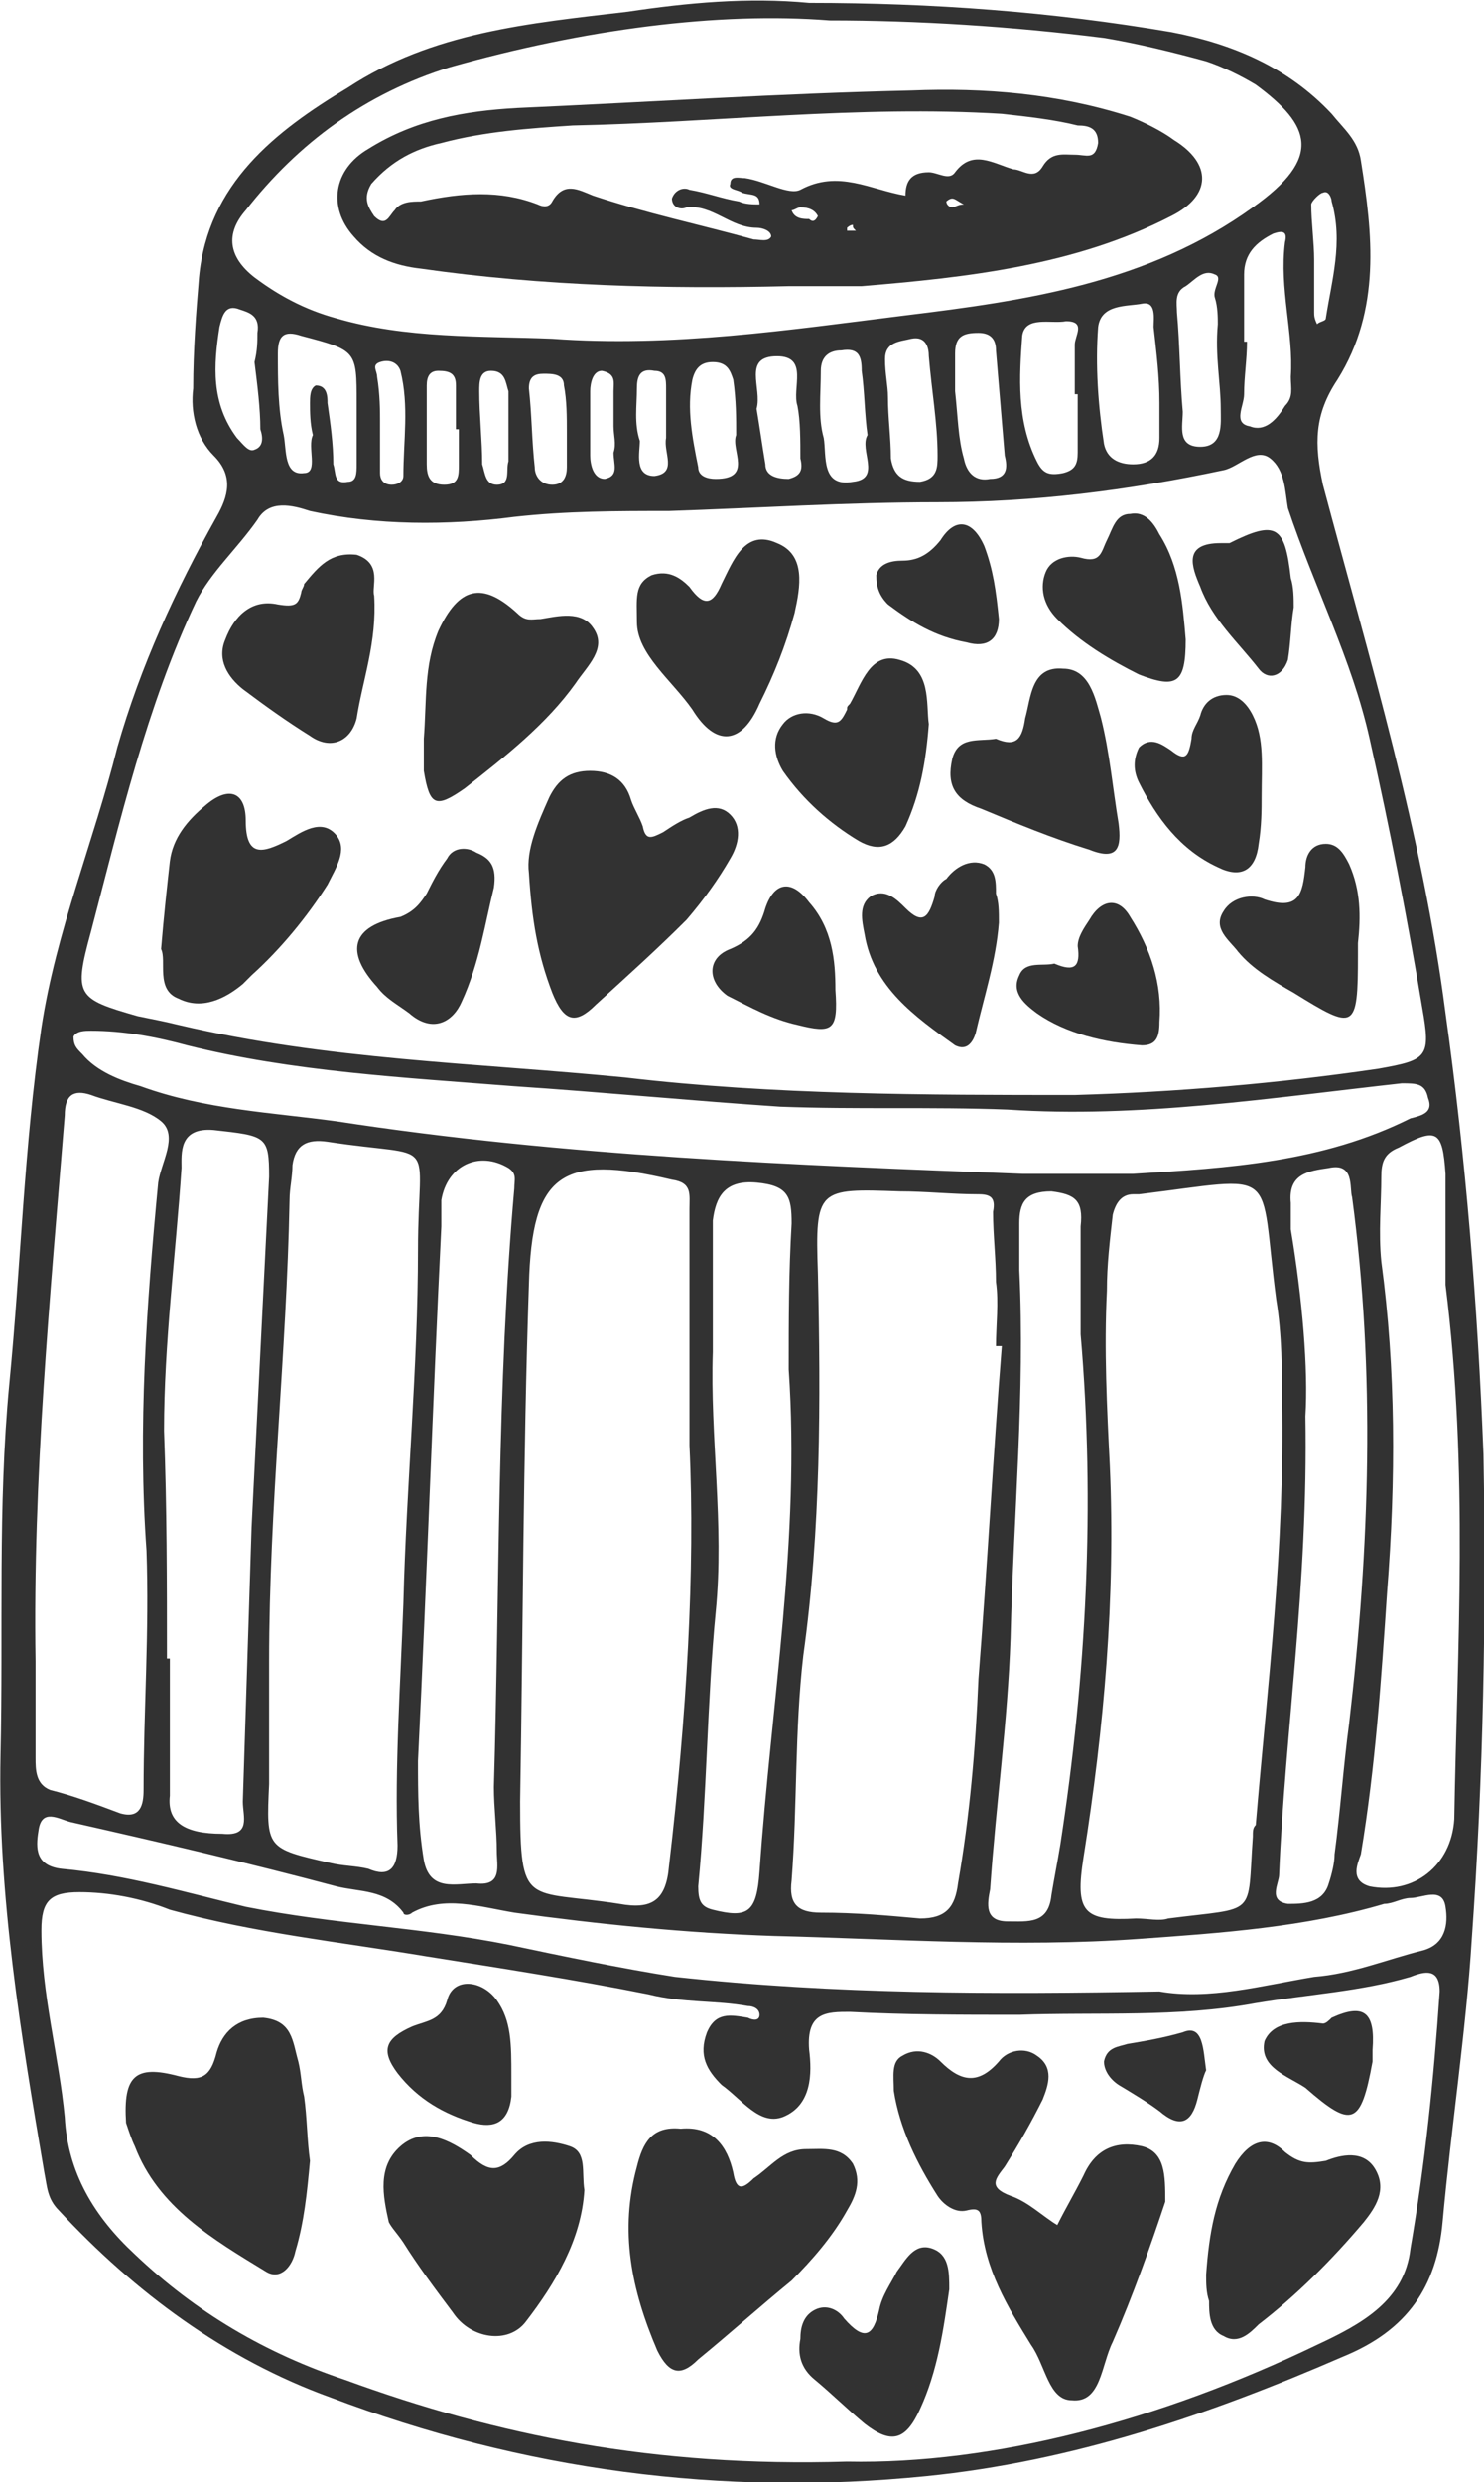 <?xml version="1.0" encoding="UTF-8"?>
<!DOCTYPE svg PUBLIC "-//W3C//DTD SVG 1.1//EN" "http://www.w3.org/Graphics/SVG/1.1/DTD/svg11.dtd">
<!-- Creator: CorelDRAW X7 -->
<svg xmlns="http://www.w3.org/2000/svg" xml:space="preserve" width="1.93in" height="3.227in" version="1.1" style="shape-rendering:geometricPrecision; text-rendering:geometricPrecision; image-rendering:optimizeQuality; fill-rule:evenodd; clip-rule:evenodd"
viewBox="0 0 508 850"
 xmlns:xlink="http://www.w3.org/1999/xlink">
 <defs>
  <style type="text/css">
   <![CDATA[
    .fil0 {fill:#323232}
   ]]>
  </style>
 </defs>
 <g id="Layer_x0020_1">

  <path class="fil0" d="M210 146c0,0 0,0 0,0 0,-4 0,-8 0,-12 0,-3 1,-6 -4,-7 -3,0 -4,4 -4,7 0,8 0,15 0,22 0,3 1,8 5,8 5,-1 3,-5 3,-9 1,-3 0,-6 0,-9zm240 -57c0,0 0,0 0,0 0,6 0,12 0,18 0,1 0,2 1,4 1,-1 3,-1 3,-2 2,-13 6,-26 2,-40 0,-1 -1,-4 -3,-3 -1,0 -4,3 -4,4 0,6 1,13 1,19zm-276 60c0,0 0,0 0,0 0,-5 0,-10 0,-15 -1,-3 -1,-7 -6,-7 -4,0 -4,4 -4,7 0,8 1,17 1,25 1,3 1,7 5,7 5,0 3,-5 4,-8 0,-3 0,-6 0,-9zm-44 -5c0,7 0,13 0,18 0,2 1,4 4,4 2,0 4,-1 4,-3 0,-12 2,-24 -1,-36 -1,-3 -4,-4 -7,-3 -3,1 -1,3 -1,5 1,6 1,12 1,15zm98 1c0,0 0,0 0,0 0,-4 0,-8 0,-12 0,-3 0,-6 -4,-6 -5,-1 -6,2 -6,6 0,6 -1,12 1,18 0,4 -2,12 5,12 8,-1 3,-8 4,-13 0,-2 0,-4 0,-5zm-71 2c0,0 0,0 -1,0 0,-5 0,-10 0,-15 0,-4 -2,-5 -6,-5 -3,0 -4,2 -4,5 0,9 0,18 0,27 0,4 1,7 6,7 5,0 5,-3 5,-7 0,-4 0,-8 0,-12zm37 1c0,0 0,0 0,0 0,-5 0,-11 -1,-16 0,-4 -4,-4 -7,-4 -3,0 -5,1 -5,5 1,9 1,18 2,27 0,3 2,6 6,6 4,0 5,-3 5,-6 0,-4 0,-8 0,-12zm65 -8c1,6 2,13 3,19 0,4 4,5 8,5 4,-1 5,-3 4,-7 0,-6 0,-13 -1,-18 -2,-6 4,-17 -7,-17 -12,0 -5,11 -7,18zm-7 9c0,-6 0,-12 -1,-19 -1,-3 -2,-6 -7,-6 -4,0 -6,2 -7,6 -2,10 0,20 2,30 0,3 3,4 6,4 13,0 5,-10 7,-15zm-165 -25c1,-4 1,-7 1,-10 1,-6 -3,-7 -6,-8 -5,-2 -6,2 -7,6 -2,13 -3,26 6,38 2,2 4,5 6,4 3,-1 3,-4 2,-7 0,-7 -1,-15 -2,-23zm210 25c-1,-7 -1,-15 -2,-22 0,-5 -1,-8 -7,-7 -4,0 -7,2 -7,7 0,8 -1,16 1,23 1,6 -1,17 10,15 10,-1 2,-11 5,-16zm120 -38c0,-2 0,-6 -1,-9 -1,-3 3,-7 0,-8 -4,-2 -7,2 -10,4 -4,2 -3,6 -3,9 1,11 1,23 2,34 0,5 -2,12 6,12 8,0 7,-8 7,-13 0,-9 -2,-18 -1,-29zm-113 25c0,0 0,0 0,0 0,7 1,14 1,21 1,6 4,8 10,8 6,-1 6,-5 6,-9 0,-11 -2,-22 -3,-34 0,-3 -1,-7 -6,-6 -4,1 -9,1 -9,7 0,5 1,9 1,13zm23 -2c1,9 1,16 3,23 1,5 4,8 9,7 6,0 6,-4 5,-8 -1,-12 -2,-24 -3,-36 0,-4 -2,-6 -6,-6 -5,0 -8,1 -8,7 0,5 0,9 0,13zm42 1c0,0 0,0 -1,0 0,-6 0,-11 0,-17 0,-3 4,-8 -3,-8 -5,1 -14,-2 -15,5 -1,14 -2,29 5,43 2,4 4,5 9,4 4,-1 5,-3 5,-7 0,-7 0,-14 0,-20zm57 -18c0,0 1,0 1,0 0,6 -1,12 -1,18 0,4 -4,10 2,11 5,2 9,-2 12,-7 3,-3 2,-6 2,-10 1,-15 -4,-30 -2,-46 1,-4 -1,-4 -4,-3 -6,3 -10,7 -10,14 0,8 0,15 0,23zm-319 32c-1,-4 -1,-8 -1,-11 0,-2 0,-5 2,-6 4,0 4,4 4,6 1,7 2,14 2,21 1,3 0,7 5,6 3,0 3,-3 3,-6 0,-7 0,-14 0,-21 0,-18 0,-18 -19,-23 -6,-2 -8,0 -8,6 0,9 0,19 2,28 1,5 0,14 7,13 5,0 1,-9 3,-13zm290 -11c0,0 0,0 0,0 0,-9 -1,-17 -2,-26 0,-3 1,-9 -4,-8 -5,1 -14,0 -15,8 -1,13 0,27 2,40 1,5 5,7 10,7 6,0 9,-3 9,-9 0,-4 0,-8 0,-12zm50 347c1,58 -7,108 -9,157 0,3 -4,9 3,10 5,0 12,0 14,-7 1,-3 2,-7 2,-10 2,-15 3,-30 5,-45 7,-60 9,-120 1,-180 -1,-3 1,-12 -8,-10 -7,1 -14,2 -13,12 0,3 0,6 0,9 4,24 6,48 5,64zm-77 -28c0,-13 0,-25 0,-37 1,-9 -2,-11 -10,-12 -9,0 -11,4 -11,11 0,6 0,11 0,16 2,42 -2,84 -3,126 -1,29 -5,57 -7,86 -1,5 -2,11 6,11 7,0 14,1 15,-9 1,-6 2,-11 3,-17 9,-58 12,-117 7,-175zm-227 146c0,11 0,22 2,34 2,11 11,8 18,8 9,1 7,-6 7,-11 0,-7 -1,-15 -1,-22 2,-68 1,-137 7,-205 0,-3 1,-5 -2,-7 -10,-6 -21,-1 -23,11 0,3 0,6 0,9 -3,61 -5,122 -8,183zm127 -134c0,-17 0,-33 1,-50 0,-9 -1,-13 -12,-14 -11,-1 -14,5 -15,13 0,15 0,30 0,45 -1,29 4,59 1,89 -3,31 -3,63 -6,94 0,5 1,7 5,8 12,3 15,1 16,-13 4,-58 14,-114 10,-172zm225 -29c0,-10 0,-24 0,-38 -1,-15 -3,-16 -16,-9 -5,2 -6,5 -6,10 0,9 -1,19 0,29 5,37 5,75 2,113 -2,30 -4,60 -9,90 -1,3 -4,9 3,11 15,3 28,-7 29,-23 1,-59 5,-119 -3,-183zm-438 128c0,0 0,0 1,0 0,16 0,31 0,47 -1,9 5,13 18,13 10,1 7,-6 7,-11 1,-31 2,-63 3,-94 2,-40 4,-80 6,-120 0,-14 -1,-14 -19,-16 -12,-1 -11,8 -11,13 -2,30 -6,60 -6,90 1,26 1,52 1,78zm340 114c17,3 35,-2 53,-5 13,-1 25,-6 37,-9 8,-2 9,-9 8,-15 -1,-7 -8,-3 -12,-3 -3,0 -6,2 -9,2 -27,8 -56,10 -84,12 -42,3 -84,0 -125,-1 -30,-1 -60,-4 -89,-8 -12,-2 -24,-6 -35,0 -1,1 -3,1 -3,0 -6,-8 -15,-7 -23,-9 -30,-8 -60,-15 -91,-22 -4,-1 -10,-5 -11,3 -1,6 -1,12 8,13 22,2 42,8 63,13 30,6 60,7 90,13 19,4 38,8 57,11 55,6 109,6 166,5zm-356 -61c7,2 8,-3 8,-8 0,-27 2,-54 1,-82 -3,-42 0,-84 4,-126 1,-7 7,-16 1,-21 -6,-5 -16,-6 -24,-9 -6,-2 -9,0 -9,7 -5,62 -11,124 -10,187 0,11 0,22 0,33 0,4 0,9 5,11 8,2 16,5 24,8zm309 -219c13,0 26,0 38,0 33,-2 65,-4 95,-19 4,-1 8,-2 6,-7 -1,-5 -4,-5 -9,-5 -45,5 -90,12 -135,9 -26,-1 -52,0 -78,-1 -30,-2 -61,-5 -91,-7 -38,-3 -76,-5 -112,-14 -11,-3 -22,-5 -33,-5 -2,0 -5,0 -6,2 0,3 1,4 3,6 5,6 13,9 20,11 22,8 45,9 67,12 78,12 157,15 235,18zm-258 167c0,14 0,28 0,42 -1,22 -1,22 21,27 4,1 9,1 13,2 7,3 10,0 10,-8 -1,-27 1,-55 2,-83 1,-40 5,-81 5,-121 0,-40 8,-31 -31,-37 -7,-1 -11,1 -12,8 0,4 -1,8 -1,12 -1,53 -7,105 -7,158zm144 -74c0,-32 0,-57 0,-81 0,-5 1,-9 -6,-10 -38,-9 -48,-2 -49,36 -2,59 -2,118 -3,177 0,37 2,30 34,35 11,2 16,-1 17,-13 6,-51 9,-101 7,-144zm203 -16c0,-9 0,-22 -2,-34 -6,-46 2,-42 -47,-36 0,0 -1,0 -2,0 -4,0 -6,3 -7,7 -1,9 -2,17 -2,26 -1,20 0,40 1,60 2,45 -2,90 -9,134 -3,19 0,22 18,21 4,0 8,1 11,0 31,-4 27,0 29,-28 0,-2 0,-3 1,-4 4,-48 10,-95 9,-146zm-155 -472c-38,-3 -84,3 -130,16 -29,9 -52,26 -70,49 -7,8 -6,16 3,23 8,6 17,11 28,14 24,7 49,6 74,7 41,3 81,-3 121,-8 41,-5 83,-11 119,-37 24,-17 20,-28 1,-42 -5,-3 -11,-6 -17,-8 -11,-3 -23,-6 -35,-8 -32,-4 -64,-6 -94,-6zm59 454c0,0 -1,0 -2,0 0,-7 1,-15 0,-22 0,-8 -1,-16 -1,-24 1,-5 -1,-6 -5,-6 -9,0 -18,-1 -27,-1 -28,-1 -29,-1 -28,28 1,44 1,88 -5,131 -3,26 -2,51 -4,77 -1,8 2,11 10,11 12,0 23,1 34,2 9,0 12,-4 13,-12 4,-23 6,-46 7,-70 3,-38 5,-76 8,-114zm-53 382c50,1 107,-14 161,-40 15,-7 30,-15 32,-33 5,-29 8,-58 10,-88 0,-8 -5,-7 -10,-5 -17,5 -35,6 -53,9 -27,5 -54,3 -81,4 -20,0 -39,0 -58,-1 -8,0 -15,0 -14,13 1,8 1,19 -9,23 -8,3 -14,-6 -21,-11 -5,-5 -8,-10 -5,-18 3,-7 8,-6 14,-5 2,1 4,1 4,-1 0,-2 -2,-3 -4,-3 -11,-2 -22,-1 -34,-4 -25,-5 -51,-9 -76,-13 -30,-5 -59,-8 -88,-16 -10,-4 -21,-6 -31,-6 -10,0 -13,3 -13,13 0,22 6,43 8,64 1,19 10,34 24,47 21,20 45,34 72,43 52,19 106,30 172,28zm78 -468c35,-1 70,-4 104,-9 17,-3 18,-4 15,-21 -5,-30 -11,-61 -18,-92 -6,-27 -19,-52 -28,-79 -1,-6 -1,-13 -6,-17 -5,-4 -11,3 -16,4 -33,7 -65,11 -98,11 -31,0 -62,2 -92,3 -18,0 -35,0 -53,2 -23,3 -47,3 -70,-2 -6,-2 -14,-4 -18,3 -7,10 -16,18 -21,28 -17,36 -26,75 -36,113 -6,22 -5,23 16,29 5,1 10,2 14,3 51,12 102,13 153,18 51,6 103,6 154,6zm-91 -374c42,0 83,3 124,10 21,4 40,12 55,28 4,5 9,9 10,16 4,25 7,51 -8,75 -8,12 -8,22 -5,36 16,60 34,119 42,181 7,50 11,100 13,151 1,55 0,110 -4,166 -2,32 -7,64 -10,97 -2,22 -12,37 -34,46 -46,20 -93,36 -143,41 -70,7 -138,-2 -204,-27 -36,-13 -67,-36 -93,-64 -4,-4 -4,-8 -5,-13 -8,-47 -16,-95 -15,-143 1,-43 -1,-85 3,-127 4,-41 5,-81 11,-122 5,-33 18,-64 26,-96 8,-28 20,-54 34,-79 4,-7 6,-14 -1,-21 -6,-6 -8,-15 -7,-23 0,-13 1,-26 2,-38 3,-32 26,-50 51,-65 29,-19 62,-22 96,-26 20,-3 41,-5 62,-3z"/>
  <path class="fil0" d="M181 299c-1,-8 3,-17 7,-26 3,-6 7,-9 14,-9 7,0 12,3 14,10 1,3 3,6 4,9 1,5 3,4 7,2 3,-2 6,-4 9,-5 5,-3 10,-5 14,-1 4,4 3,10 0,15 -4,7 -9,14 -15,21 -10,10 -20,19 -31,29 -7,7 -11,6 -15,-4 -5,-13 -7,-25 -8,-41z"/>
  <path class="fil0" d="M55 325c1,-12 2,-21 3,-30 1,-8 6,-14 12,-19 8,-7 14,-5 14,5 0,13 6,11 14,7 5,-3 12,-8 17,-2 4,5 0,11 -3,17 -7,11 -16,22 -26,31 -1,1 -2,2 -3,3 -6,5 -14,9 -22,5 -8,-3 -4,-13 -6,-17z"/>
  <path class="fil0" d="M145 253c1,-13 0,-25 5,-37 7,-15 15,-17 27,-6 3,3 5,2 8,2 6,-1 14,-3 18,3 5,7 -2,13 -6,19 -10,14 -24,25 -38,36 -10,7 -12,6 -14,-6 0,-4 0,-8 0,-11z"/>
  <path class="fil0" d="M218 213c0,-8 -1,-13 5,-16 6,-2 10,1 13,4 5,7 8,6 11,-1 4,-8 8,-19 19,-14 10,4 8,15 6,24 -3,11 -7,21 -12,31 -6,14 -15,15 -23,2 -7,-10 -19,-19 -19,-30z"/>
  <path class="fil0" d="M341 253c7,3 9,0 10,-7 2,-7 2,-18 13,-17 9,0 11,10 13,17 3,12 4,24 6,36 1,8 0,13 -10,9 -13,-4 -25,-9 -37,-14 -9,-3 -12,-8 -10,-17 2,-8 9,-6 15,-7z"/>
  <path class="fil0" d="M128 204c1,16 -4,29 -6,42 -2,8 -9,11 -16,6 -8,-5 -15,-10 -23,-16 -5,-4 -9,-10 -6,-17 3,-8 9,-14 18,-12 6,1 7,0 8,-4 0,-1 1,-2 1,-3 5,-6 9,-11 18,-10 9,3 5,11 6,14z"/>
  <path class="fil0" d="M318 248c-1,13 -3,24 -8,35 -4,7 -9,9 -16,5 -10,-6 -19,-14 -26,-24 -3,-5 -4,-11 0,-16 3,-4 9,-5 14,-2 5,3 6,1 8,-3 0,-1 0,-1 1,-2 4,-7 7,-18 17,-15 11,3 9,15 10,22z"/>
  <path class="fil0" d="M342 316c-1,13 -5,25 -8,38 -1,3 -3,6 -7,4 -14,-10 -28,-20 -31,-38 -1,-5 -2,-10 2,-13 5,-3 9,1 12,4 6,6 8,3 10,-4 0,-2 2,-5 4,-6 3,-4 8,-7 13,-5 4,2 4,6 4,10 1,3 1,6 1,10z"/>
  <path class="fil0" d="M406 219c0,15 -3,17 -16,12 -10,-5 -20,-11 -28,-19 -5,-5 -6,-11 -4,-16 2,-5 8,-6 12,-5 7,2 7,-2 9,-6 2,-4 3,-9 8,-9 5,-1 8,3 10,7 7,11 8,24 9,36z"/>
  <path class="fil0" d="M465 323c0,2 0,3 0,4 0,26 -1,26 -22,13 -7,-4 -14,-8 -19,-14 -3,-4 -9,-8 -5,-14 3,-5 10,-6 14,-4 12,4 13,-2 14,-11 0,-4 2,-8 7,-8 4,0 6,3 8,7 4,9 4,18 3,27z"/>
  <path class="fil0" d="M432 273c0,4 0,10 -1,16 -1,9 -6,12 -14,8 -13,-6 -21,-17 -27,-29 -2,-4 -2,-8 0,-12 4,-4 8,-1 11,1 5,4 6,2 7,-4 0,-3 2,-5 3,-8 1,-4 4,-7 9,-7 4,0 7,3 9,7 4,8 3,17 3,28z"/>
  <path class="fil0" d="M169 304c-3,12 -5,26 -11,39 -3,7 -10,11 -18,4 -4,-3 -8,-5 -11,-9 -11,-12 -9,-21 8,-24 5,-2 7,-5 9,-8 2,-4 4,-8 7,-12 2,-4 7,-4 10,-2 5,2 7,5 6,12z"/>
  <path class="fil0" d="M361 330c7,3 9,1 8,-6 0,-3 2,-6 4,-9 4,-7 10,-8 14,-1 7,11 11,23 10,36 0,5 -1,8 -6,8 -13,-1 -26,-4 -36,-11 -4,-3 -9,-7 -6,-13 2,-5 8,-3 12,-4z"/>
  <path class="fil0" d="M286 339c1,14 -1,15 -13,12 -9,-2 -16,-6 -24,-10 -7,-5 -7,-13 1,-16 7,-3 10,-7 12,-14 3,-9 9,-10 15,-2 8,9 9,20 9,30z"/>
  <path class="fil0" d="M443 208c-1,6 -1,12 -2,18 -2,6 -7,7 -10,3 -7,-9 -16,-17 -20,-28 -3,-7 -6,-15 7,-15 1,0 2,0 3,0 16,-8 19,-6 21,12 1,3 1,7 1,10z"/>
  <path class="fil0" d="M342 212c0,7 -4,10 -11,8 -11,-2 -19,-7 -27,-13 -3,-3 -4,-6 -4,-10 1,-4 5,-5 9,-5 5,0 9,-2 13,-7 5,-8 11,-7 15,2 3,8 4,15 5,25z"/>
  <path class="fil0" d="M399 754c-5,15 -11,32 -18,48 -4,8 -4,21 -14,20 -8,0 -9,-12 -14,-19 -8,-13 -16,-26 -17,-42 0,-4 -1,-5 -5,-4 -4,1 -8,-2 -10,-5 -7,-11 -13,-23 -15,-36 0,-5 -1,-10 3,-12 5,-3 10,-1 13,2 7,7 13,8 20,0 3,-4 9,-5 13,-2 6,4 4,10 2,15 -4,8 -8,15 -13,23 -3,4 -6,7 2,10 6,2 11,7 16,10 3,-6 6,-11 9,-17 4,-9 11,-12 20,-10 8,2 8,10 8,19z"/>
  <path class="fil0" d="M233 729c11,-1 16,6 18,15 1,6 3,6 7,2 6,-4 10,-10 18,-10 6,0 12,-1 16,5 3,6 1,11 -2,16 -5,9 -12,17 -19,24 -11,9 -21,18 -32,27 -6,6 -10,5 -14,-3 -9,-21 -13,-41 -7,-63 2,-8 5,-14 15,-13z"/>
  <path class="fil0" d="M106 740c-1,11 -2,21 -5,31 -1,5 -5,10 -10,7 -18,-11 -37,-22 -45,-43 -1,-2 -2,-5 -3,-8 -1,-16 3,-20 18,-16 8,2 11,0 13,-8 2,-7 7,-12 16,-12 10,1 10,8 12,15 1,4 1,8 2,12 1,7 1,15 2,22z"/>
  <path class="fil0" d="M200 750c-1,17 -10,32 -20,45 -6,8 -19,6 -25,-3 -6,-8 -12,-16 -17,-24 -2,-3 -4,-5 -5,-7 -2,-9 -4,-19 4,-26 8,-7 17,-2 24,3 6,6 10,6 15,0 5,-6 13,-5 19,-3 6,2 4,9 5,15z"/>
  <path class="fil0" d="M413 779c1,-14 3,-26 10,-38 5,-8 11,-10 17,-4 5,4 8,4 14,3 5,-2 13,-4 17,3 4,7 0,13 -4,18 -11,13 -23,25 -36,35 -3,3 -7,7 -12,4 -5,-2 -5,-8 -5,-12 -1,-3 -1,-6 -1,-9z"/>
  <path class="fil0" d="M325 784c-2,14 -4,28 -10,41 -5,11 -10,12 -19,5 -6,-5 -11,-10 -17,-15 -5,-4 -6,-9 -5,-14 0,-4 1,-8 5,-10 4,-2 8,0 10,3 7,8 10,6 12,-3 1,-5 4,-9 6,-13 3,-4 6,-10 12,-8 6,2 6,8 6,14z"/>
  <path class="fil0" d="M175 711c0,0 0,4 0,7 -1,9 -6,11 -13,9 -10,-3 -19,-8 -26,-17 -6,-8 -4,-12 5,-16 5,-2 10,-2 12,-9 2,-8 12,-7 17,0 5,7 5,15 5,26z"/>
  <path class="fil0" d="M470 702c0,1 0,3 0,4 -4,22 -7,23 -23,9 -6,-4 -16,-7 -14,-16 3,-7 12,-7 20,-6 1,0 2,-1 3,-2 11,-5 15,-2 14,11z"/>
  <path class="fil0" d="M413 709c-1,2 -2,6 -3,10 -2,8 -6,10 -13,4 -4,-3 -9,-6 -14,-9 -3,-2 -5,-5 -5,-8 1,-5 5,-5 8,-6 6,-1 12,-2 19,-4 7,-3 7,6 8,13z"/>
  <path class="fil0" d="M292 77c-1,0 -2,1 -2,1 0,0 0,1 0,1 1,0 2,0 3,0 -1,-1 -1,-1 -1,-2zm38 -7c-2,-1 -3,-2 -4,-2 -1,0 -2,1 -2,1 0,1 1,2 2,2 1,0 2,-1 4,-1zm-50 4c-1,-2 -3,-3 -6,-3 -1,0 -2,1 -3,1 1,3 4,3 6,3 1,1 2,1 3,-1zm30 -7c2,0 4,0 6,0 -2,0 -4,0 -6,0 0,-5 2,-8 8,-8 3,0 7,3 9,0 6,-8 13,-3 20,-1 3,0 7,4 10,-1 3,-5 7,-4 11,-4 4,0 7,2 8,-4 0,-5 -3,-6 -7,-6 -8,-2 -17,-3 -26,-4 -49,-3 -98,3 -147,4 -15,1 -30,2 -45,6 -9,2 -17,6 -24,14 -3,5 -1,8 1,11 4,4 5,0 7,-2 2,-3 6,-3 9,-3 14,-3 27,-4 40,1 2,1 4,1 5,-1 4,-7 9,-4 14,-2 18,6 37,10 55,15 2,0 5,1 6,-1 0,-2 -3,-3 -5,-3 -9,0 -15,-8 -24,-7 -2,1 -5,0 -5,-3 1,-3 4,-4 6,-3 6,1 11,3 17,4 2,1 5,1 7,1 0,-4 -3,-3 -6,-4 -1,-1 -5,-1 -4,-3 0,-3 3,-2 5,-2 7,1 15,6 19,4 13,-7 24,0 36,2zm-40 31c-42,1 -84,0 -126,-6 -9,-1 -17,-4 -23,-11 -9,-10 -7,-23 5,-30 16,-10 33,-13 51,-14 45,-2 90,-5 135,-6 25,-1 50,1 75,9 5,2 11,5 15,8 13,8 13,19 -1,26 -33,17 -70,21 -106,24 -8,0 -17,0 -25,0z"/>
 </g>
</svg>
